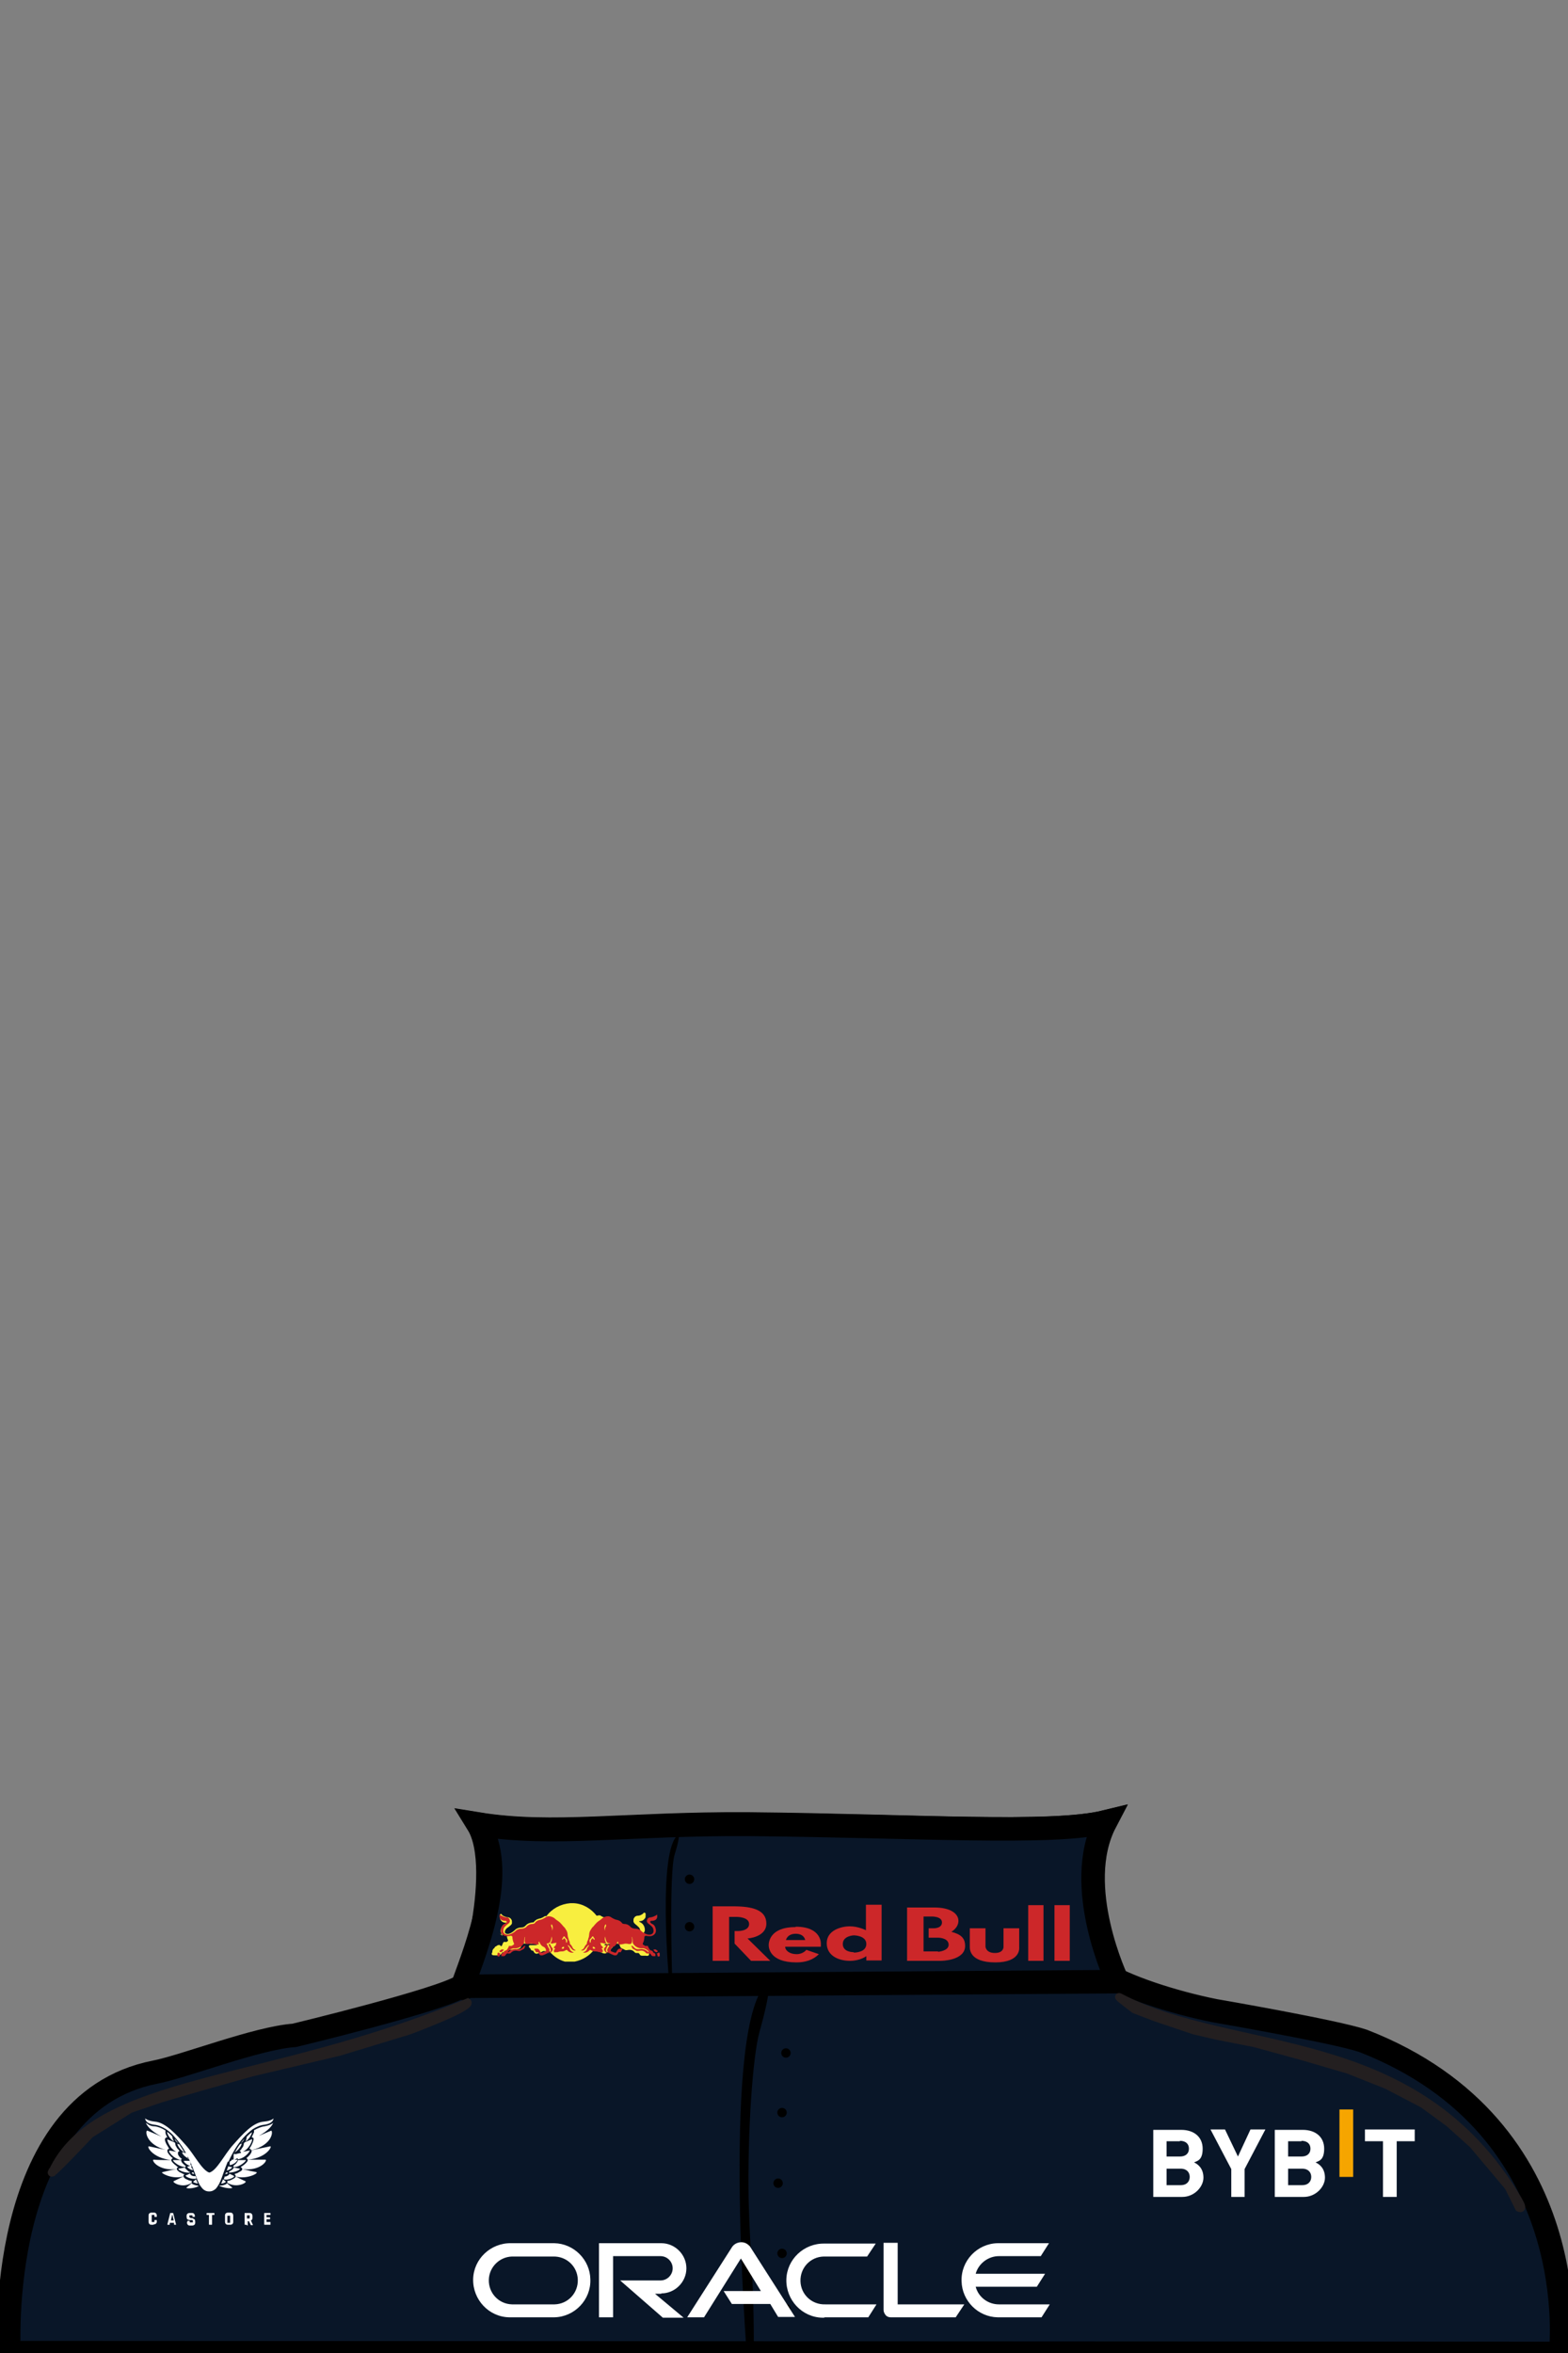 <?xml version="1.0" encoding="UTF-8"?>
<svg xmlns="http://www.w3.org/2000/svg" version="1.1" viewBox="0 0 400 600">
  <rect x="0" y="0" width="400" height="600" fill="#808080" stroke="none"/>
  <defs>
    <style>
      .cls-1 {
        fill: #f8ee3f;
      }

      .cls-2, .cls-3 {
        fill: #fff;
      }

      .cls-4 {
        fill: #091628;
      }

      .cls-4, .cls-5 {
        stroke: #000;
        stroke-width: 6px;
      }

      .cls-6 {
        fill: #f6a500;
      }

      .cls-3 {
        stroke: #231f20;
        stroke-width: 2px;
      }

      .cls-7 {
        display: none;
      }

      .cls-5 {
        fill: #333;
      }

      .cls-8 {
        fill: #cc2729;
      }
    </style>
  </defs>
  <!-- Generator: Adobe Illustrator 28.7.4, SVG Export Plug-In . SVG Version: 1.2.0 Build 166)  -->
  <g>
    <g id="_x33_">
      <g id="Layer_1">
        <g id="suit2">
          <path id="Shirt" class="cls-4" d="M281.2,502.8c5.6,3.7,17.7,7.7,28.6,9.9,0,0,30.8,5.3,37.9,7.7,57.4,22.3,50.4,79.7,50.4,79.7l-395.8-.2s-3.8-63.4,37.2-71.5c7.7-1.5,25.9-8.7,35.6-9.4,0,0,37.4-9,42.8-12.6.9,5.7,11.3-29.5,4-41.3,19,3.1,38.2-.2,68.9,0,42.8.4,77.3,2.9,91.1-.5-8.6,16.4-.8,38.2-.8,38.2Z"/>
          <path d="M196,505.5c-12.2,8.8-5.5,94.8-5.5,94.8h1.8s.1-10.1-.4-19.6-.7-12.2-.9-18.9c-.4-18.4,1.1-37.7,2.7-43.5,3.4-12.1,2.3-12.7,2.3-12.7Z"/>
          <circle cx="200.5" cy="523.5" r="1.2"/>
          <circle cx="199.5" cy="538.7" r="1.2"/>
          <circle cx="198.5" cy="556.7" r="1.2"/>
          <circle cx="199.5" cy="574.6" r="1.2"/>
          <circle cx="200.5" cy="588.7" r="1.2"/>
          <g class="cls-7">
            <path class="cls-5" d="M-.1,599.8s-6.3-40.2,22.5-62.8c8.8-6.9,40.4-10,54.5-14.7,7.4-2.5,40.8-17.1,43.2-18.7,1,6.1,2.5,55.6,20.3,96.3.5,1.1-140.5-.2-140.5-.2h0Z"/>
            <path class="cls-5" d="M395.7,599.8s6.3-40.2-22.5-62.8c-8.8-6.9-40.4-10-54.5-14.7-7.4-2.5-40.8-17.1-43.2-18.7-1,6.1-2.5,55.6-20.3,96.3-.5,1.1,140.5-.2,140.5-.2h0Z"/>
          </g>
        </g>
      </g>
      <path id="Shirt-neck" class="cls-4" d="M118,506.4c3.8-10.5,11.4-29.4,4.1-41.2,19,3.1,38.2-.2,68.9,0,42.8.4,77.2,2.7,91-.6-8.6,16.4,3.1,40.7,3.1,40.7l-167.1,1.2Z"/>
      <g id="logos">
        <g id="puma" class="cls-7">
          <g id="M-02-Footer_desktop">
            <g id="puma_logo_footer">
              <path id="Shape" class="cls-2" d="M35.3,540c-.2,0-.3.6-.6.9-.2.2-.5.2-.6.5,0,0,0,.3-.1.4-.1.3-.6.4-.6.7s.4.5.7.7c.3.2.3.4.6.5.3,0,.6-.2,1,0,.3,0,.6.2.6.4s0,.7-.3.6c-.1,0-.6-.2-1.2-.1-.7,0-1.6.3-1.6,1.1,0,.5.5,1,1,.9.4,0,.2-.5.4-.7.3-.3,1.8.9,3.2.9s1-.2,1.5-.6c0,0,.1-.1.2-.1s.2,0,.2,0c1.1.9,2,2.7,6.1,2.7.6,0,1.3.3,1.8.8.5.5.8,1.2,1,1.9.4,1.1,1.2,2.1,2.3,3.2,0,0,1,.8,1.1.8,0,0,.1.2,0,.3,0,.7-.1,2.7,1.4,2.8.4,0,.3-.3.3-.4,0-.3,0-.7.1-1,.3-.5-.5-.7-.5-1.8,0-.8-.7-.7-1-1.2-.2-.3-.4-.6-.4-1,0-2.4-.5-4-.8-4.4-.2-.3-.4-.4-.2-.6,1.3-.8,1.5-1.6,1.5-1.6.7-1.6,1.3-3,2.1-3.6.2-.1.6-.5.9-.6.8-.4,1.2-.6,1.4-.8.3-.3.7-1.1.3-1.5-.4-.6-1.1-.1-1.5,0-2.3,1.4-2.6,3.7-3.4,5.1-.7,1.1-1.7,1.9-2.6,2-.7,0-1.4,0-2.2-.4-1.8-.8-2.8-1.8-3-2-.5-.4-4.2-4-7.3-4.2,0,0-.4-.8-.5-.8-.2,0-.5.5-.6.5-.2,0-.4-.5-.6-.5Z"/>
            </g>
          </g>
        </g>
        <g id="puma-2" data-name="puma" class="cls-7">
          <g id="M-02-Footer_desktop-2" data-name="M-02-Footer_desktop">
            <g id="puma_logo_footer-2" data-name="puma_logo_footer">
              <path id="Shape-2" data-name="Shape" class="cls-2" d="M334.4,535.6c-.2,0-.3.6-.6.9-.2.2-.5.2-.6.5,0,0,0,.3-.1.4-.1.3-.6.4-.6.7s.4.5.7.7c.3.2.3.4.6.5.3,0,.6-.2,1,0,.3,0,.6.2.6.4s0,.7-.3.6c-.1,0-.6-.2-1.2-.1-.7,0-1.6.3-1.6,1.1,0,.5.5,1,1,.9.4,0,.2-.5.4-.7.3-.3,1.8.9,3.2.9s1-.2,1.5-.6c0,0,.1-.1.2-.1s.2,0,.2,0c1.1.9,2,2.7,6.1,2.7.6,0,1.3.3,1.8.8.5.5.8,1.2,1,1.9.4,1.1,1.2,2.1,2.3,3.2,0,0,1,.8,1.1.8,0,0,.1.2,0,.3,0,.7-.1,2.7,1.4,2.8.4,0,.3-.3.3-.4,0-.3,0-.7.1-1,.3-.5-.5-.7-.5-1.8,0-.8-.7-.7-1-1.2-.2-.3-.4-.6-.4-1,0-2.4-.5-4-.8-4.4-.2-.3-.4-.4-.2-.6,1.3-.8,1.5-1.6,1.5-1.6.7-1.6,1.3-3,2.1-3.6.2-.1.6-.5.9-.6.8-.4,1.2-.6,1.4-.8.3-.3.7-1.1.3-1.5-.4-.6-1.1-.1-1.5,0-2.3,1.4-2.6,3.7-3.4,5.1-.7,1.1-1.7,1.9-2.6,2-.7,0-1.4,0-2.2-.4-1.8-.8-2.8-1.8-3-2-.5-.4-4.2-4-7.3-4.2,0,0-.4-.8-.5-.8-.2,0-.5.5-.6.5-.2,0-.4-.5-.6-.5Z"/>
            </g>
          </g>
        </g>
        <g>
          <path class="cls-2" d="M59.2,557.8c-.4-.3-.8-.7-1.3-1.1-.1.2-.3.3-.6.4-.3.1-.6.2-.9.2h-.4c0,0,0,.1,0,.1,1.5.7,3.6.7,3.2.4M62.6,556.2c-.5-.2-1.5-.7-2.5-1.2,0,.3-.4.5-1,.8-.4.2-.7.3-1.1.3,0,.1,0,.3,0,.4,0,0,0,0,0,.1,2.4,1.5,5.2-.1,4.6-.4M69.1,541.7c-.6.3-1.2.4-1.6.5-.9.1-1.8.5-2.7,1v.5c-.1.2-.3.7-.6,1.3h0c.2,0,.4.1.5.3,3.3-1.5,4.6-3,5-4-.2.2-.4.3-.6.4M69.2,543.3c-.3.1-2.1.9-4.5,1.9,0,0,0,.1,0,.2,0,.4-.3,1.2-.7,1.9-.1.2-.3.4-.4.6h0c.2,0,.4.1.5.4,5.7-1.4,5.6-5.2,5-5M65.5,553.9c-.6-.1-2-.4-3.7-.8h0c0,.3-.3.5-.5.6-.2.1-.4.2-.7.4-.3.1-.6.2-.8.3.2.1.4.4.3.6,2.9.8,6-.9,5.3-1.1M68.9,547.3c-.8.2-2.6.5-4.7,1,0,0,0,.1,0,.2,0,.5-.7,1.3-1.1,1.6,0,0-.2.2-.3.2,0,0,.1,0,.2.1,0,0,.1.2.2.3,4.9-.4,6.4-3.6,5.7-3.4M67.7,550.7c-.8,0-2.6,0-4.5,0h0c0,.2,0,.4-.4.8-.2.2-.5.5-.8.7-.1.1-.4.2-.6.4.2.1.4.3.4.5,4.8.6,6.6-2.4,5.9-2.4"/>
          <path class="cls-2" d="M58.3,551.2c1-2.3,2.3-4.4,3.7-6,.8-.9,1.7-1.7,2.5-2.3,1-.6,1.9-1,2.9-1.1,1.4-.2,2.2-.7,2.4-1.6-.5.4-1.3.7-2.5.8-2.8.2-5.4,3.2-7.9,6-2.1,2.3-4.1,6.5-6,7-1.9-.6-3.9-4.7-6-7-2.5-2.8-5.2-5.8-7.9-6-1.1-.1-1.9-.4-2.5-.8.2.9.9,1.4,2.4,1.6,1,.1,1.9.5,2.9,1.1.9.6,1.7,1.3,2.5,2.3,1.4,1.6,2.7,3.7,3.7,6,.5,1,.8,2,1.2,2.9.5,1.4.9,2.6,1.5,3.4.3.4.6.8,1,1,.3.2.7.3,1.1.3h.1c.4,0,.8-.1,1.1-.3.4-.2.7-.5,1-1,.6-.8,1-2,1.5-3.4.3-.9.7-1.9,1.1-2.9"/>
          <path class="cls-2" d="M56.4,556.8c.7,0,1.3-.4,1.2-.5-.2-.2-.5-.4-.7-.6-.2.4-.3.8-.5,1.1M59.6,554.8c-.4-.2-.8-.4-1.1-.5,0,.3-.4.5-.9.7h-.3c0,.3-.2.5-.2.7,1.2.4,3-.7,2.6-.8M63,544.7l-.2.9c0,.2-.1.4-.3.6,1.2-.8,1.7-2,1.8-2.5-.5.3-.9.7-1.3,1.1M64.3,545.5c-.2,0-.9.4-1.9.8,0,0-.1.2-.2.2,0,.2,0,.3-.1.6,0,.2-.2.4-.4.7-.1.2-.3.5-.6.7.2,0,.3.2.4.4,2.3-.8,3-3.5,2.8-3.4M62.7,550.8c-.6,0-1.3,0-2,0,0,.4-.5.9-.7,1.1-.2.1-.3.3-.5.4,0,0,.1.2.1.3,1.8,0,3.4-1.8,3.1-1.8M63.7,548.4c-.4,0-1.2.2-2.2.4,0,0,0,0,0,0,0,.4-.3.9-.6,1.2-.1.1-.2.2-.4.3.1,0,.2.2.2.3,2.1-.3,3.4-2.5,3-2.4M61.2,553c-.5-.1-1-.2-1.6-.3,0,.2-.2.5-.6.7-.2.1-.4.3-.6.4,0,0,0,.1,0,.2,1.6,0,3.2-.9,2.7-1M57.5,554.2c0,0,0,.1,0,.2,0,0,0,0,0,0,.5-.1.8-.3.5-.4-.1,0-.2-.1-.3-.1,0,0,0,.2-.1.3M58.2,552.4c0,.2-.1.4-.2.6,0,.2-.1.4-.2.5.9-.2,1.5-.8,1.4-.9-.3,0-.6-.1-.9-.2,0,0,0,0,0,0M58.7,551.1c0,0,0,.2-.1.2,0,0,0,.1,0,.2,0,0,0,0,0,0,0,0,0,.1,0,.2,0,0,0,0,0,0,0,0,0,.1,0,.2,0,0,0,0,0,0,0,0,0,.1,0,.2,1.4-.2,2.2-1.4,1.9-1.4-.4,0-.9,0-1.4,0,0,0,0,.2,0,.2M59.7,549.2c0,0,0,.1-.1.2h0s0,.2,0,.2h0c0,0,0,.1,0,.2h0s0,.2,0,.2h0s0,.2,0,.2h0c0,0,0,.1,0,.2v.2c-.1,0-.1.1-.2.2,1.8-.4,2.3-1.8,2.1-1.8-.4,0-.9.2-1.4.3h0ZM60,548.6c0,0-.1.2-.2.3,1.5-.9,2-2.4,1.8-2.3-.1,0-.3.1-.4.2-.5.6-.8,1.2-1.2,1.9M62.3,545.4c-.3.4-.6.7-.9,1.1.6-.4.8-.8.9-1.1M50.4,557.3c-.3,0-.6-.1-.9-.2-.3-.1-.5-.2-.6-.4-.5.4-.9.8-1.3,1.1-.4.3,1.7.4,3.2-.4,0,0,0,0,0,0h-.3ZM48.9,556.5c0-.1,0-.3,0-.4-.5,0-.9-.2-1.1-.3-.6-.2-.9-.5-1-.8-1.1.5-2.1,1-2.5,1.2-.5.2,2.2,2,4.6.4,0,0,0,0,0-.1M42.1,543.2c-.8-.5-1.7-.9-2.7-1-.4,0-1.1-.1-1.6-.5-.2-.1-.4-.3-.6-.4.4,1,1.7,2.5,5,4,0-.2.2-.3.5-.3h0c-.4-.6-.5-1.1-.5-1.3v-.5ZM42.7,548.3c0-.2.3-.4.5-.4h0c-.2-.2-.3-.4-.4-.6-.5-.7-.8-1.5-.7-1.9,0,0,0-.1,0-.2-2.4-1-4.2-1.8-4.5-1.9-.6-.2-.6,3.6,5,5M46.8,555c0-.2,0-.5.3-.6-.4,0-.6-.2-.8-.3-.3-.1-.5-.2-.7-.4-.2-.1-.4-.3-.5-.6h0c-1.7.3-3,.6-3.7.8-.6.1,2.4,1.9,5.3,1.1M43.9,550.4c0,0,.1,0,.2-.1-.1,0-.2-.2-.3-.2-.4-.4-1.1-1.1-1.1-1.6,0,0,0-.1,0-.2-2.2-.5-3.9-.8-4.7-1-.7-.1.8,3,5.7,3.5,0-.1,0-.2.2-.3M45.1,553.1c0-.2.1-.4.4-.5-.2,0-.4-.2-.6-.4-.3-.2-.5-.4-.8-.7-.4-.4-.4-.6-.4-.7h0c-1.8,0-3.6,0-4.5-.1-.7,0,1.1,3,5.9,2.4M50.5,556.8c-.2-.3-.3-.7-.5-1.1-.2.2-.4.4-.7.6-.2.1.5.4,1.2.5M49.4,554.9c-.6-.1-.9-.4-.9-.7-.4.2-.7.4-1.1.5-.4.2,1.5,1.2,2.7.8,0-.2-.2-.4-.2-.6h-.4ZM43.9,544.7c-.4-.4-.8-.8-1.3-1.1.1.6.6,1.7,1.8,2.5-.1-.2-.2-.4-.3-.6l-.2-.8Z"/>
          <path class="cls-2" d="M42.7,545.5c-.2-.1.5,2.6,2.7,3.4,0-.2.2-.3.4-.4-.2-.3-.4-.5-.6-.7-.1-.2-.3-.5-.4-.7-.1-.3-.1-.4-.1-.6,0,0-.1-.2-.2-.2-.6-.3-1.2-.5-1.9-.8M47.3,552.6c0-.1,0-.2.1-.3-.2-.1-.4-.2-.5-.4-.2-.1-.7-.6-.7-1.1-.7,0-1.4,0-2,0-.4,0,1.2,1.7,3.1,1.8M45.4,548.8c-1-.2-1.8-.4-2.2-.4-.4,0,.8,2,3,2.4,0-.1,0-.2.2-.3-.1-.1-.3-.2-.4-.3-.3-.3-.7-.8-.6-1.2,0,0,0,0,0,0M48.4,554c0,0,0-.2,0-.2-.2,0-.5-.2-.6-.4-.4-.3-.6-.5-.6-.7-.5.1-1.1.2-1.6.3-.5.1,1.1,1.1,2.7,1M49.4,554.2c0-.1,0-.2-.1-.3-.1,0-.2.1-.3.1-.2.1,0,.3.5.4,0,0,0,0,0,0,0,0,0-.1,0-.2M48.9,552.9c0-.2-.1-.4-.2-.6-.3,0-.7.1-.9.2-.2,0,.5.7,1.4.9,0-.2-.1-.4-.2-.5M48.6,552c0,0,0-.1,0-.2,0,0,0,0,0,0,0,0,0-.1,0-.2,0,0,0,0,0,0,0,0,0-.1,0-.2,0,0,0-.1-.1-.2,0,0,0-.1-.1-.2-.5,0-1,0-1.4,0s.5,1.1,1.9,1.4c0,0,0-.1,0-.2h0ZM47.9,550.5v-.2c0,0,0,0,0,0v-.2c0,0,0,0,0,0v-.2c0,0,0,0,0,0v-.2c0,0,0,0,0,0v-.2c0,0,0,0,0,0v-.2c0,0,0,0,0,0,0,0,0-.1-.1-.2-.5-.1-1-.2-1.3-.3-.2,0,.4,1.3,2.1,1.8,0,0-.1-.1-.1-.2h0ZM45.7,546.8c-.2,0-.3-.1-.4-.2-.2,0,.3,1.4,1.8,2.3,0,0-.1-.2-.2-.3-.4-.6-.8-1.3-1.2-1.9M45.5,546.5c-.3-.4-.6-.7-.9-1.1,0,.3.3.7.9,1.1M39.2,567.3h-.5c-.2,0-.4,0-.6-.2-.1-.1-.2-.3-.2-.6v-1.5c0-.2,0-.4.2-.6.1-.1.3-.2.6-.2h.5c.2,0,.4,0,.6.2.1.1.2.3.2.6v.2c0,0,0,.1-.1.1h-.4c0,0-.1,0-.1-.1v-.2c0-.1,0-.2,0-.2,0,0-.1,0-.2,0h-.3c-.1,0-.2,0-.2,0,0,0,0,.1,0,.2v1.4c0,.1,0,.2,0,.2s.1,0,.2,0h.3c.1,0,.2,0,.2,0s0-.1,0-.2v-.2c0,0,0-.1.1-.1h.4c0,0,.1,0,.1.1v.2c0,.2,0,.4-.2.6-.1.1-.3.2-.6.2M43.2,567.3h-.5c0,0,0,0,0-.1l.7-2.8c0,0,0-.1.1-.1h.6c0,0,.1,0,.1.1l.7,2.8c0,0,0,.1,0,.1h-.5s0,0,0,0,0,0,0,0v-.5h-1.1v.5c-.1,0-.1,0-.2,0s0,0,0,0M43.9,564.8l-.3,1.4h.7l-.3-1.4h0ZM47.8,566.5h0c0-.2,0-.2.1-.2h.4c0,0,.1,0,.1.1h0c0,.2,0,.2,0,.3,0,0,.1,0,.3,0h.2c.1,0,.2,0,.3,0,0,0,0-.1,0-.3h0c0-.1,0-.2-.1-.3,0,0-.2,0-.3,0-.1,0-.2,0-.4,0-.1,0-.2,0-.4-.1-.1,0-.2-.1-.3-.2,0-.1-.1-.3-.1-.5v-.2c0-.2,0-.4.2-.6.1-.1.3-.2.6-.2h.5c.2,0,.4,0,.6.2.1.1.2.3.2.6h0c0,.2,0,.2-.1.2h-.4c0,0-.1,0-.1-.1h0c0-.1,0-.2,0-.3,0,0-.1,0-.3,0h-.2c-.1,0-.2,0-.3,0,0,0,0,.1,0,.3h0c0,.2.1.3.4.4.3,0,.5,0,.7.2.1,0,.2.1.3.2,0,.1.1.3.1.5v.2c0,.2,0,.4-.2.6-.1.1-.3.2-.6.2h-.5c-.2,0-.4,0-.6-.2-.1-.1-.2-.3-.2-.6M53.8,567.3h-.4c0,0-.1,0-.1-.1v-2.4s0,0,0,0h-.5c0,0-.1,0-.1-.1v-.3c0,0,0-.1.1-.1h1.8c0,0,.1,0,.1.1v.3c0,0,0,.1-.1.1h-.5s0,0,0,0v2.4c0,0,0,.1-.1.1M58.7,567.3h-.5c-.2,0-.4,0-.6-.2-.1-.1-.2-.3-.2-.6v-1.5c0-.2,0-.4.2-.6.1-.1.3-.2.6-.2h.5c.2,0,.4,0,.6.2.1.1.2.3.2.6v1.5c0,.2,0,.4-.2.6-.1.1-.3.2-.6.2M58.2,566.8h.3c.1,0,.2,0,.2,0,0,0,0-.1,0-.2v-1.4c0-.1,0-.2,0-.2,0,0-.1,0-.2,0h-.3c-.1,0-.2,0-.2,0,0,0,0,.1,0,.2v1.4c0,.1,0,.2,0,.2,0,0,.1,0,.2,0M62.9,567.3h-.4c0,0-.1,0-.1-.1v-2.8c0,0,0-.1.1-.1h1.1c.2,0,.4,0,.6.2.1.1.2.3.2.6v.4c0,.4-.1.6-.4.7h0s.5,1.1.5,1.1c0,0,0,.1,0,.1h-.4c0,0-.1,0-.1,0,0,0,0,0,0,0l-.5-1h-.3s0,0,0,0v1c0,0,0,.1-.1.1M63,565.7h.5c.1,0,.2,0,.2,0s0-.1,0-.2v-.4c0-.1,0-.2,0-.2,0,0-.1,0-.2,0h-.5s0,0,0,0v.8s0,0,0,0M69,567.3h-1.5c0,0-.1,0-.1-.1v-2.8c0,0,0-.1.1-.1h1.5c0,0,0,0,0,.1v.3c0,0,0,.1,0,.1h-1s0,0,0,0v.6s0,0,0,0h.8c0,0,.1,0,.1.1v.3c0,0,0,.1-.1.1h-.8s0,0,0,0v.7s0,0,0,0h1c0,0,0,0,0,.1v.3s0,0,0,0"/>
        </g>
        <g id="Layer_x5F_1_0">
          <g id="Bybit_x5F_Logo.cdr">
            <polygon class="cls-6" points="341.7 555.1 341.7 537.9 345.2 537.9 345.2 555.1 341.7 555.1"/>
            <path class="cls-2" d="M301.6,560.2h-7.4v-17.1h7.1c3.4,0,5.5,1.9,5.5,4.8s-1.3,3.1-2.2,3.5c1.1.5,2.4,1.6,2.4,3.9s-2.3,4.9-5.4,4.9ZM301,546h-3.4v3.9h3.4c1.5,0,2.3-.8,2.3-2s-.8-2-2.3-2ZM301.2,553h-3.6v4.2h3.6c1.6,0,2.3-1,2.3-2.1s-.7-2.1-2.3-2.1h0Z"/>
            <polygon class="cls-2" points="317.5 553.1 317.5 560.2 314.1 560.2 314.1 553.1 308.8 543 312.5 543 315.8 549.9 319 543 322.8 543 317.5 553.1"/>
            <path class="cls-2" d="M332.6,560.2h-7.4v-17.1h7.1c3.4,0,5.5,1.9,5.5,4.8s-1.3,3.1-2.2,3.5c1.1.5,2.4,1.6,2.4,3.9s-2.3,4.9-5.4,4.9ZM332,546h-3.4v3.9h3.4c1.5,0,2.3-.8,2.3-2s-.8-2-2.3-2ZM332.2,553h-3.6v4.2h3.6c1.6,0,2.3-1,2.3-2.1s-.7-2.1-2.3-2.1h0Z"/>
            <polygon class="cls-2" points="356.3 546 356.3 560.2 352.8 560.2 352.8 546 348.2 546 348.2 543 360.9 543 360.9 546 356.3 546"/>
          </g>
        </g>
        <path id="oracle" class="cls-2" d="M184.4,584.2h9.7l-5.1-8.3-9.4,15h-4.3l11.5-18c.9-1.2,2.6-1.5,3.8-.7.3.2.5.4.7.6l11.5,18h-4.3l-2-3.3h-9.8l-2.1-3.3M229,587.5v-15.6h-3.6v17.1c0,.5.2.9.5,1.3.3.4.8.6,1.3.6h16.6l2.2-3.3h-17M168.7,584.8c3.5,0,6.4-2.9,6.4-6.4s-2.9-6.4-6.4-6.4h-15.9v18.9h3.6v-15.6h12.1c1.7,0,3.1,1.4,3.1,3.1s-1.4,3.1-3.1,3.1h-10.3l10.9,9.5h5.3l-7.3-6.1h1.6M130.4,590.9h11c5.2-.1,9.4-4.5,9.2-9.7-.1-5-4.2-9.1-9.2-9.2h-11c-5.2-.1-9.6,4-9.7,9.2-.1,5.2,4,9.6,9.2,9.7.2,0,.3,0,.5,0M141.1,587.6h-10.5c-3.4-.1-6-2.9-5.9-6.3.1-3.2,2.7-5.8,5.9-5.9h10.5c3.4-.1,6.2,2.5,6.3,5.9.1,3.4-2.5,6.2-5.9,6.3-.1,0-.3,0-.4,0M210.3,590.9h11.2l2.1-3.3h-13.1c-3.4.1-6.2-2.5-6.3-5.9-.1-3.4,2.5-6.2,5.9-6.3.1,0,.3,0,.4,0h10.7l2.2-3.3h-13.1c-5.2-.1-9.6,4-9.7,9.2-.1,5.2,4,9.6,9.2,9.7.2,0,.3,0,.5,0M254.8,587.6c-2.7,0-5.2-1.8-5.9-4.5h15.6l2.1-3.3h-17.7c.7-2.6,3.2-4.5,5.9-4.5h10.7l2.1-3.3h-13.1c-5.2.1-9.4,4.5-9.2,9.7.1,5,4.2,9.1,9.2,9.2h11.2l2.1-3.3h-13.1"/>
      </g>
      <path class="cls-3" d="M387.3,561c-26.3-44.5-72.2-36.3-101.6-51.7-1.4-.7,3.7,3.1,3.7,3.1l5.5,2.1,9.8,3.3,6.1,1.4,9.2,1.8,12.4,3.4,11.6,3.4,9.8,3.9,9.2,4.8,6.7,4.9,6,5.4,4.9,5.8,4.2,5,2.7,5.4s1.4.7-.1-1.8Z"/>
      <path class="cls-3" d="M13.3,553.9c11.2-24.5,54.9-21.8,106-43.3,0,0,1,.7-7.4,4.2s-9.2,3.5-9.2,3.5l-16.1,4.9-22.4,5.3-13.5,3.8-9.6,2.8-7.9,2.7-10.2,6.4s-10.5,11.2-9.8,9.7Z"/>
      <path d="M173.1,467.8c-5.5,3.5-2.4,37.7-2.4,37.7h.8s-.9-27.8.6-32.6,1-5.1,1-5.1Z"/>
      <circle cx="175.9" cy="479.2" r="1.2"/>
      <circle cx="175.9" cy="491.3" r="1.2"/>
      <path class="cls-1" d="M146.2,501s0,0,.1,0h-.1ZM146.5,501.1c0,0,.1,0,.2,0h-.2ZM146.9,501.1c0,0,.1,0,.2,0h-.2ZM147.1,501.1s0,0,.1,0h-.1ZM147.3,501.1c0,0,.1,0,.2,0h-.2ZM147.5,501.1c.1,0,.2,0,.3,0h-.3ZM147.9,501.1c0,0,.1,0,.2,0h-.2ZM148.1,501.1s0,0,.1,0h-.1ZM148.3,501.1s0,0,.1,0h-.1ZM148.7,501.1s0,0,.1,0h-.1ZM155.6,488.4s0,0-.1,0h.1ZM155.2,488.2c0,0-.1,0-.2,0h.2ZM165,495.9h0s0,0,0,0ZM128.3,493.7c-.2-.2-.3-.4-.4-.6,0-.2-.2-.4-.2-.6,0-.9.5-1.6,1.1-1.9.3-.1.4-.2.4-.3,0,0,0,0,0,0-.8,0-1.2-.3-1.4-.6-.2-.2-.3-.6-.3-.9s0-.3,0-.5c.2-.4.4-.3.6,0,0,.1.7.5,1.4.6.5,0,.8.3.9.5.2.2.2.5.2.7s0,.2,0,.3c0,.3-.4.6-.9,1l-.3.2c-.4.3-.6.7-.6,1s0,.2,0,.2c0,0,0,0,0,0,.2.3.7.5,1.3.2.3-.1.9-.5,1.3-.9.4-.4,1-.6,1.6-.6.5,0,.8-.2,1-.4.6-.7,1.2-.8,1.8-.9.2,0,.2,0,.3,0,.3-.4.6-.6.9-.8.2,0,.4-.1.6-.2h.2s0,0,0,0c.3-.1.6-.2,1.2-.6h0s0,0,0,0h0s0,0,0,0h0s0,0,0,0h0s0,0,0,0h0s0,0,0,0h0s0,0,0,0h0s0,0,0,0h0s0,0,0,0h0s0,0,0,0h0s0,0,0,0h0s0,0,0,0h0s0,0,0,0h0s0,0,0,0h0s0,0,0,0h0s0,0,0,0h0s0,0,0,0h0s0,0,0,0h0s0,0,0,0h0s0,0,0,0h0s0,0,0,0h0s0,0,0,0h0s0,0,0,0h0s0,0,0,0h0s0,0,0,0h0s0,0,0,0h0s0,0,0,0h0s0,0,0,0h0s0,0,0,0h0s0,0,0,0h0s0,0,0,0h0s0,0,0,0h0s0,0,0,0h0s0,0,0,0h0s0,0,0,0h0s0,0,0,0h0s0,0,0,0h0s0,0,0,0h0s0,0,0,0h0s0,0,0,0h0s0,0,0,0h0s0,0,0,0c0,0,0,0,.1,0h0s0,0,0,0c0,0,0,0,.1,0h0s0,0,0,0c0,0,.1,0,.2,0h0s0,0,0,0c1.4-1.9,3.6-3.1,6.1-3.3h0c.1,0,.2,0,.4,0,0,0,.2,0,.2,0,0,0,0,0,.1,0h0s0,0,.1,0c2.4.1,4.5,1.4,5.9,3.2.2,0,.4-.1.6-.1h0s0,0,0,0h0s0,0,0,0h0s0,0,0,0h0s0,0,0,0h0s0,0,0,0h0s0,0,0,0h0s0,0,0,0h0s0,0,0,0h0s0,0,0,0h0s0,0,0,0h0s0,0,0,0h0c0,0,.1,0,.2,0h0s0,0,0,0h0s0,0,0,0h0s0,0,0,0h0s0,0,0,0h0s0,0,0,0h0s0,0,0,0h0s0,0,0,0h0s0,0,0,0h0s0,0,0,0h0s0,0,0,0h0s0,0,.1,0h0s0,0,0,0h0s0,0,0,0h0s0,0,0,0h0s0,0,0,0h0s0,0,0,0c.4.3.7.4.9.5,0,0,.2,0,.3.1h0s.2,0,.2,0c.1,0,.2,0,.4,0,.3.1.8.3,1.1.9,0,0,0,0,.3,0,.6,0,1.2.1,1.8.9.2.2.5.4,1,.4.6,0,1.2.2,1.6.6.4.4,1,.8,1.3.9.7.2,1.2,0,1.3-.2,0,0,0-.1,0-.2,0,0,0,0,0-.1,0-.3-.2-.7-.6-1h0s-.2-.2-.2-.2c-.5-.4-.8-.6-.9-1,0,0,0-.2,0-.3,0-.2,0-.5.2-.7.1-.2.4-.5.9-.5.7,0,1.3-.5,1.4-.6.1-.2.3-.3.6,0,0,.2,0,.4,0,.5,0,.3,0,.7-.3.9-.2.3-.6.6-1.4.6s0,0,0,0c0,0,.1.2.4.3.6.3,1.1,1,1.1,1.9,0,.2,0,.4-.2.6,0,.2-.2.4-.3.5,0,0,0,0,0,0-.3.3-.9.5-1.8.5,0,0-.2,0-.3,0,0,.5-.2,1-.3,1.3,0,0,0,.1,0,.2s0,0,0,0c0,0,.4.2.4.2h0s0,0,0,0c0,0,.1,0,.1,0h0s0,0,0,0c.3,0,.6-.1.8.3,0,.1,0,.2,0,.3,0,.2,0,.3.3.5,0,0,0,0,.2-.2,0,0,.1-.1.2-.2.1-.1.3,0,.5,0,.2,0,.3.2.5.3.1,0,.2.2.3.3,0,.1.1.2.3.3.1,0,.3.3.3.7s0,0,0,.1c0,0,0,0,0,.1.2.4,0,.6,0,.7-.2.1-.4.2-.7.1h0c0,0-.4,0-.4,0-.1,0-.3,0-.4,0h0c-.3,0-.6,0-.8-.3,0,0,0,0,0,0,0-.2-.3-.3-.3-.4-.1,0-.3,0-.5,0-.2,0-.4,0-.6-.3,0,0,0,0-.1-.1-.3-.3-.8-.4-1-.4h-.2c-.3,0-.8.2-1.1,0,0,0-.2-.1-.4-.2-.4-.2-.7-.3-.8-.6,0,0,0-.2-.1-.3,0,0,0-.2-.1-.2,0,0,0-.2,0-.3-.1,0-.2,0-.4,0,0,0,0,0-.1,0h-.2c-.3,0-.8-.2-1,0-.3.1-1.4.2-1.7.1,0,0-.1,0-.2,0,0,.1-.2.2-.3.3.2,0,.4,0,.5,0h.3c0,0,.3,0,.4,0h.3s.4,0,.4,0c.2,0,.4.1.3.4,0,.1,0,.3-.2.3,0,0-.2.3-.3.4h0c0,.2-.2.3-.5.3,0,0,0,0-.1,0,0,0,0,0,0,0,0,.2-.2.4-.4.5h0c-.2.2-.4.3-.8.2h-.1c-.4-.2-.9-.4-1.1-.5h0c-.2-.2-.3-.2-.4-.2h0c-.2,0-.6,0-.8-.3h0c-1.2,1.6-3,2.7-5,3.1h0c0,0-.1,0-.2,0h0s0,0,0,0c0,0,0,0-.1,0h0s-.1,0-.1,0h0s0,0-.1,0h0s0,0-.1,0h0c0,0-.1,0-.2,0h0c-.1,0-.2,0-.3,0h0c0,0-.1,0-.2,0h0s0,0-.1,0h0c0,0-.1,0-.2,0h0s0,0,0,0h0c0,0-.1,0-.2,0h0s-.1,0-.1,0h0s0,0-.1,0h0s0,0,0,0c0,0-.1,0-.2,0h0s-.1,0-.1,0h0c0,0-.1,0-.2,0h0c-1.8-.5-3.3-1.7-4.4-3.2v.2c-.4.4-.7.4-.9.3h0c0,0-.1,0-.4.1h0c-.3.2-.8.4-1.1.5h-.1c-.4.2-.7,0-.8-.1h0c-.2-.2-.3-.4-.4-.6,0,0,0,0,0,0,0,0,0,0-.1,0-.3,0-.4-.1-.5-.3h0c0-.1-.2-.4-.3-.4,0,0-.1-.2-.2-.3,0-.3.2-.4.3-.4h.4s.3,0,.3,0c.1,0,.3,0,.4,0h.3c.1-.1.3,0,.5,0-.1,0-.2-.2-.3-.3-.1,0-.2,0-.2,0-.3,0-1.4,0-1.7-.1-.2,0-.7,0-1,0h-.2c-.2,0-.3,0-.5,0,0,.2-.1.4-.2.5,0,0-.1.2-.1.3,0,.3-.4.5-.8.6-.1,0-.3.1-.4.2-.4.2-.8.2-1.1,0h-.2c-.3,0-.7,0-1,.3-.5.5-1,.4-1.2.3,0,0-.2.2-.3.4-.2.3-.6.4-.8.4h0c-.1,0-.3,0-.4,0h-.4s0,0,0,0c-.3,0-.5,0-.7-.1-.1,0-.3-.3,0-.7,0,0,0-.2,0-.2,0-.3.2-.6.3-.7.1,0,.2-.2.3-.3,0-.1.1-.2.3-.3.1,0,.3-.2.5-.3.2,0,.4-.1.5,0,.1.1.4.3.4.3.2-.2.2-.4.4-.8.2-.5.5-.3.8-.3h0s.1,0,.1,0c0,0,0,0,0,0h0s.4-.3.4-.3c0,0,0,0,0,0,0,0,0,0,0-.2-.2-.3-.3-.8-.3-1.3,0,0-.1,0-.2,0-1,0-1.6-.2-1.9-.5h0Z"/>
      <path class="cls-8" d="M130.7,493.8s0,.8.3,1.5c0,0,.3.4,0,.6l-.5.3s0,0-.3,0c0,0-.3,0-.4,0,0,0,0,.3-.2.5,0,0-.2.6-.7.7,0,0-.3,0-.4.4,0,0-.1.2-.3.2,0,0-.2,0-.3.4,0,0,0,.2,0,.4,0,0,.3,0,.4,0,0,0,.4.1.6-.2,0,0,.4-.6.6-.5,0,0,.6.2.9-.2,0,0,.5-.6,1.3-.5,0,0,.9.2,1.1,0,0,0,.5-.3.7-.4,0,0,.2,0,.3-.3,0,0,.1-.4.3-.5h-.4s-.4.6-1,.8c0,0-.3.1-1,0,0,0-1-.2-1.9.7,0,0-.1.2-.3.1,0,0,.5-.8,1.5-1,0,0,.3,0,.6,0,0,0,1.4,0,2.1-1.4,0,0,0-1.2.2-1.5,0,0,.1,0,0,.2,0,0-.2,1.2.2,1.5,0,0,.2.2.7.1,0,0,.7-.2,1.2,0,0,0,.8.2,1.5.1,0,0-.2-.3-.1-.6,0,0,.1-.2.2,0,0,0,.3.9,1,1.2,0,0,.7.2.7,1.1,0,0-.1.1-1,.4,0,0-.3.1-.4-.1,0,0-.4-.9-.8-.9h-.7c0,0-.2.1,0,.3,0,0,.2.3.3.5,0,0,0,.2.3.1,0,0,.3-.2.5.4,0,0,.2.3.4.4,0,0,.3,0,.5,0,0,0,1.1-.4,1.3-.6,0,0,.2-.1.4,0,0,0,.3,0,.5-.2l.4-.5s0-.1,0-.3c0,0,0-.2-.1-.3,0,0-.1-.1-.2-.2l-.3-.6s-.1-.2-.2-.2h-.3s.2.6.4.9c0,0,.2.4.2.6,0,0,0,.2,0,.2,0,0,0,.1-.1.2,0,0-.1.2-.2.3,0,0-.1,0-.2,0,0,0,0,0,0,0,0,0,.2-.4.2-.6,0,0,0-.2-.1-.4,0,0-.4-.6-.4-.8,0,0-.1-.2-.2-.3,0,0-.1-.2,0-.2,0,0,.5-.1.6-.2,0,0,.2,0,.4-.6,0,0,.2-.6.2-1,0,0,.4.8-.3,1.7,0,0,.6.2.8,0,0,0,.7-.1.8-.1,0,0,.2,0,0,0,0,0-.2.3-.2.5,0,0,0,.2-.1.2,0,0-.4.3-.4.5,0,0,0,.3,0,.2,0,0,.2-.1.3,0,0,0,0,0,0,.1,0,0-.2.2-.3.5,0,0,0,.3.1.4,0,0,.1.1.3,0,0,0,0,0,.1,0,0,0,0,0,.3,0,0,0,.3,0,.4-.1,0,0,.4-.1.6-.1,0,0,.1,0,.3,0,0,0,.5,0,.9-.3,0,0,.3-.2.4,0,0,0,.6.8,1.7.6,0,0-.8-.3-1-.8,0,0,0-.4-.5-.9,0,0-.1-.2,0-.2,0,0,0,0,.2.1,0,0,.4.4.6.7,0,0,.5.8,1.2.5,0,0-.6-.2-.8-.6,0,0-.2-.6-.7-1,0,0,0-.6-.3-1,0,0-.1-.6-.2-.7,0,0-.1-.5-.1-.7,0,0,0-.7-.4-1.2,0,0-.3-.6-.7-.9,0,0-.3-.4-.6-.7,0,0-.3-.4-1.1-.9,0,0-.3-.2-.6-.5,0,0-1.3-.9-2.2-.2,0,0-.6.4-1.2.6,0,0-1.1.1-1.6.9,0,0,0,.1-.5.2,0,0-1-.1-1.7.8,0,0-.3.3-1,.4,0,0-1.1-.1-1.8.7,0,0-1.8,1.5-2.8.5,0,0-.5-.5,0-1.5,0,0,.4-.5,1.1-1,0,0,.6-.4.3-1,0,0-.1-.6-1-.6,0,0-1-.2-1.5-.7,0,0-.5,1.6,1.4,1.6,0,0,.5,0,.3.4,0,0-.2.3-.5.4,0,0-.6.2-.8,1,0,0-.6,1.4.8,2,.5.2,1.1.1,1.7,0h0ZM128.1,497.1c0,0,.2,0,.3,0,.2,0,0,.2,0,.2,0,.2-.4.4-.4.4-.3.2-.5,0-.5,0-.2-.2,0-.3,0-.3.1,0,.4-.3.4-.3ZM127.6,498s0,0,0,.2c0,0-.2.6-.2.7,0,0-.4,0-.5-.1,0,0,0,0,0-.2,0,0,0-.1,0-.3,0,0,0-.5.3-.4,0,0,.1,0,.2.2h0ZM143.3,496.9c0,0,0,0,0-.1,0-.2.2-.3.2-.3.4-.2.4,0,.4,0,0,.4-.2.4-.2.4,0,0-.3,0-.3,0ZM144.4,495.2c0-.2,0-.6-.2-.7,0,0-.3-.3-.3-.3,0,0,0,0,0,0,0,0-.1.1-.1.1-.2.4-.4.3-.4.3,0,0,0-.1,0-.1,0-.2.2-.4.3-.5,0,0,0-.1,0-.1.2-.3.4,0,.4,0,0,.2.5.6.5.6,0,.1.1.2.1.2,0,.7-.2.7-.2.7h0ZM140.6,491.1c0-.1,0-.2,0-.3.1-.2.2,0,.2,0,.4.6.1,1.5.1,1.5,0-.9-.4-1.3-.4-1.3h0ZM164.4,493.8s0,.8-.3,1.5c0,0-.3.4,0,.6l.5.3s0,0,.3,0c0,0,.3,0,.4,0,0,0,0,.3.2.5,0,0,.2.6.7.7,0,0,.3,0,.4.4,0,0,.1.2.3.2,0,0,.2,0,.3.4,0,0,0,.2,0,.4,0,0-.3,0-.4,0,0,0-.4.1-.6-.2,0,0-.4-.6-.6-.5,0,0-.6.2-.9-.2,0,0-.5-.6-1.3-.5,0,0-.9.2-1.1,0,0,0-.5-.3-.7-.4,0,0-.2,0-.3-.3,0,0-.2-.4-.3-.5h.4s.4.6,1,.8c0,0,.3.1,1,0,0,0,1-.2,1.9.7,0,0,.1.2.3.1,0,0-.5-.8-1.5-1,0,0-.3,0-.6,0,0,0-1.4,0-2.1-1.4,0,0,0-1.2-.2-1.5,0,0-.1,0,0,.2,0,0,.2,1.2-.2,1.5,0,0-.2.2-.7.1,0,0-.7-.2-1.2,0,0,0-.8.2-1.5.1,0,0,.2-.3.1-.6,0,0-.1-.2-.2,0,0,0-.3.9-1,1.2,0,0-.7.2-.7,1.1,0,0,.1.1,1,.4,0,0,.3.1.4-.1,0,0,.4-.9.8-.9h.7c0,0,.2.1,0,.3,0,0-.2.3-.3.5,0,0,0,.2-.3.1,0,0-.3-.2-.5.4,0,0-.2.3-.4.4,0,0-.3,0-.5,0,0,0-1.1-.4-1.3-.6,0,0-.2-.1-.4,0,0,0-.3,0-.5-.2l-.4-.5s0-.1,0-.3c0,0,0-.2.1-.3,0,0,.1-.1.2-.2l.3-.6s.1-.2.2-.2h.3s-.2.6-.4.9c0,0-.2.4-.2.6,0,0,0,.2,0,.2,0,0,0,.1.1.2,0,0,.1.2.2.3,0,0,.1,0,.2,0,0,0,0,0,0,0,0,0-.2-.4-.2-.6,0,0,0-.2.1-.4,0,0,.4-.6.4-.8,0,0,.1-.2.2-.3,0,0,.1-.2,0-.2,0,0-.5-.1-.6-.2,0,0-.2,0-.4-.6,0,0-.2-.6-.2-1,0,0-.4.8.3,1.7,0,0-.6.2-.8,0,0,0-.7-.1-.8-.1,0,0-.2,0,0,0,0,0,.2.3.2.5,0,0,0,.2.1.2,0,0,.4.3.4.5,0,0,0,.3,0,.2,0,0-.2-.1-.3,0,0,0,0,0,0,.1,0,0,.2.2.3.5,0,0,0,.3-.1.4,0,0-.1.1-.3,0,0,0,0,0-.1,0,0,0,0,0-.3,0,0,0-.3,0-.4-.1,0,0-.4-.1-.6-.1,0,0-.1,0-.3,0,0,0-.5,0-.9-.3,0,0-.3-.2-.4,0,0,0-.6.8-1.7.6,0,0,.8-.3,1-.8,0,0,0-.4.5-.9,0,0,.1-.2,0-.2,0,0,0,0-.2.1,0,0-.4.4-.6.7,0,0-.5.8-1.2.5,0,0,.6-.2.8-.6,0,0,.2-.6.7-1,0,0,0-.6.3-1,0,0,.1-.6.2-.7,0,0,.1-.5.1-.7,0,0,0-.7.4-1.2,0,0,.3-.6.7-.9,0,0,.3-.4.6-.7,0,0,.3-.4,1.1-.9,0,0,.3-.2.6-.5,0,0,1.3-.9,2.2-.2,0,0,.6.4,1.2.6,0,0,1.1.1,1.6.9,0,0,0,.1.5.2,0,0,1-.1,1.7.8,0,0,.3.3,1,.4,0,0,1.1-.1,1.8.7,0,0,1.8,1.5,2.8.5,0,0,.5-.5,0-1.5,0,0-.4-.5-1.1-1,0,0-.6-.4-.3-1,0,0,.1-.6,1-.6,0,0,1-.2,1.5-.7,0,0,.5,1.6-1.4,1.6,0,0-.5,0-.3.4,0,0,.2.3.5.4,0,0,.6.2.8,1,0,0,.6,1.4-.8,2-.5.2-1.1.1-1.7,0h0ZM167.1,497.1c0,0-.2,0-.3,0-.2,0,0,.2,0,.2,0,.2.4.4.4.4.3.2.5,0,.5,0,.2-.2,0-.3,0-.3-.1,0-.4-.3-.4-.3ZM167.6,498s0,0,0,.2c0,0,.2.6.2.7,0,0,.4,0,.5-.1,0,0,0,0,0-.2,0,0,0-.1,0-.3,0,0,0-.5-.3-.4,0,0-.1,0-.2.2h0ZM151.8,496.9c0,0,0,0,0-.1,0-.2-.2-.3-.2-.3-.4-.2-.4,0-.4,0,0,.4.2.4.2.4,0,0,.3,0,.3,0h0ZM150.7,495.2c0-.2,0-.6.2-.7,0,0,.3-.3.3-.3,0,0,0,0,0,0,0,0,.1.1.1.1.2.4.4.3.4.3,0,0,0-.1,0-.1,0-.2-.2-.4-.3-.5,0,0,0,0,0-.1-.2-.3-.4,0-.4,0,0,.2-.5.6-.5.6,0,0,0,.1-.1.2,0,.7.2.7.2.7h0ZM154.6,491.1c0-.1,0-.2,0-.3-.1-.2-.2,0-.2,0-.4.6-.1,1.5-.1,1.5,0-.9.4-1.3.4-1.3h0Z"/>
      <path class="cls-8" d="M181.8,486.1v13.9h4.2v-11.2h2s3.1,0,3.1,1.8-2.7,1.8-2.7,1.8h-1v3.2l4.2,4.4h4.9l-5.8-5.7s4.8-.3,4.8-3.8-3.6-4.4-8.4-4.4h-5.1ZM242.7,492.6s1.8-1,1.8-2.8-2-3.4-6.1-3.4h-7v13.6h8.6s6.2,0,6.2-3.8c0-2.2-1.3-3-3.5-3.6ZM239.3,497.6h-3.7v-8.9h2s2.7-.1,2.7,1.5-2.2,1.5-2.2,1.5h-1.2v2.4h2.4c.6,0,2.7.2,2.7,1.8,0,1.6-2.7,1.8-2.7,1.8h0ZM269,485.8h3.9v14.2h-3.9v-14.2h0ZM262.3,485.8h3.9v14.2h-3.9v-14.2h0ZM247.4,491.7h4v4.7s.1,1.6,2.4,1.6,2.2-1.6,2.2-1.6v-4.7h4v4.9s.5,3.8-6.1,3.8-6.5-3.4-6.5-4v-4.8h0ZM220.9,485.8v6.4s-1.9-1-4.1-1-5.9,1-5.9,4.3,3.2,4.5,5.9,4.5,4.2-1.2,4.2-1.2v1.1h3.9v-14.2h-4s0,0,0,0ZM217.8,497.8c-.2,0-2.8,0-2.8-2.1s2.8-2.2,2.8-2.2c0,0,3.2,0,3.2,2.2s-3,2.2-3.2,2.2ZM203,491.3c6.7,0,6.4,4.4,6.4,4.4v.7h-9.1c0,1,1.2,1.9,2.9,1.9s2.5-1.1,2.5-1.1l3.2,1.1c-1.5,1.5-3.5,2.1-5.7,2.1-7,0-7.1-3.9-7.1-4.4s.1-4.6,6.8-4.6h0ZM200.4,494.7h5s-.2-1.6-2.4-1.6c-2.2,0-2.5,1.6-2.5,1.6Z"/>
    </g>
  </g>
</svg>
